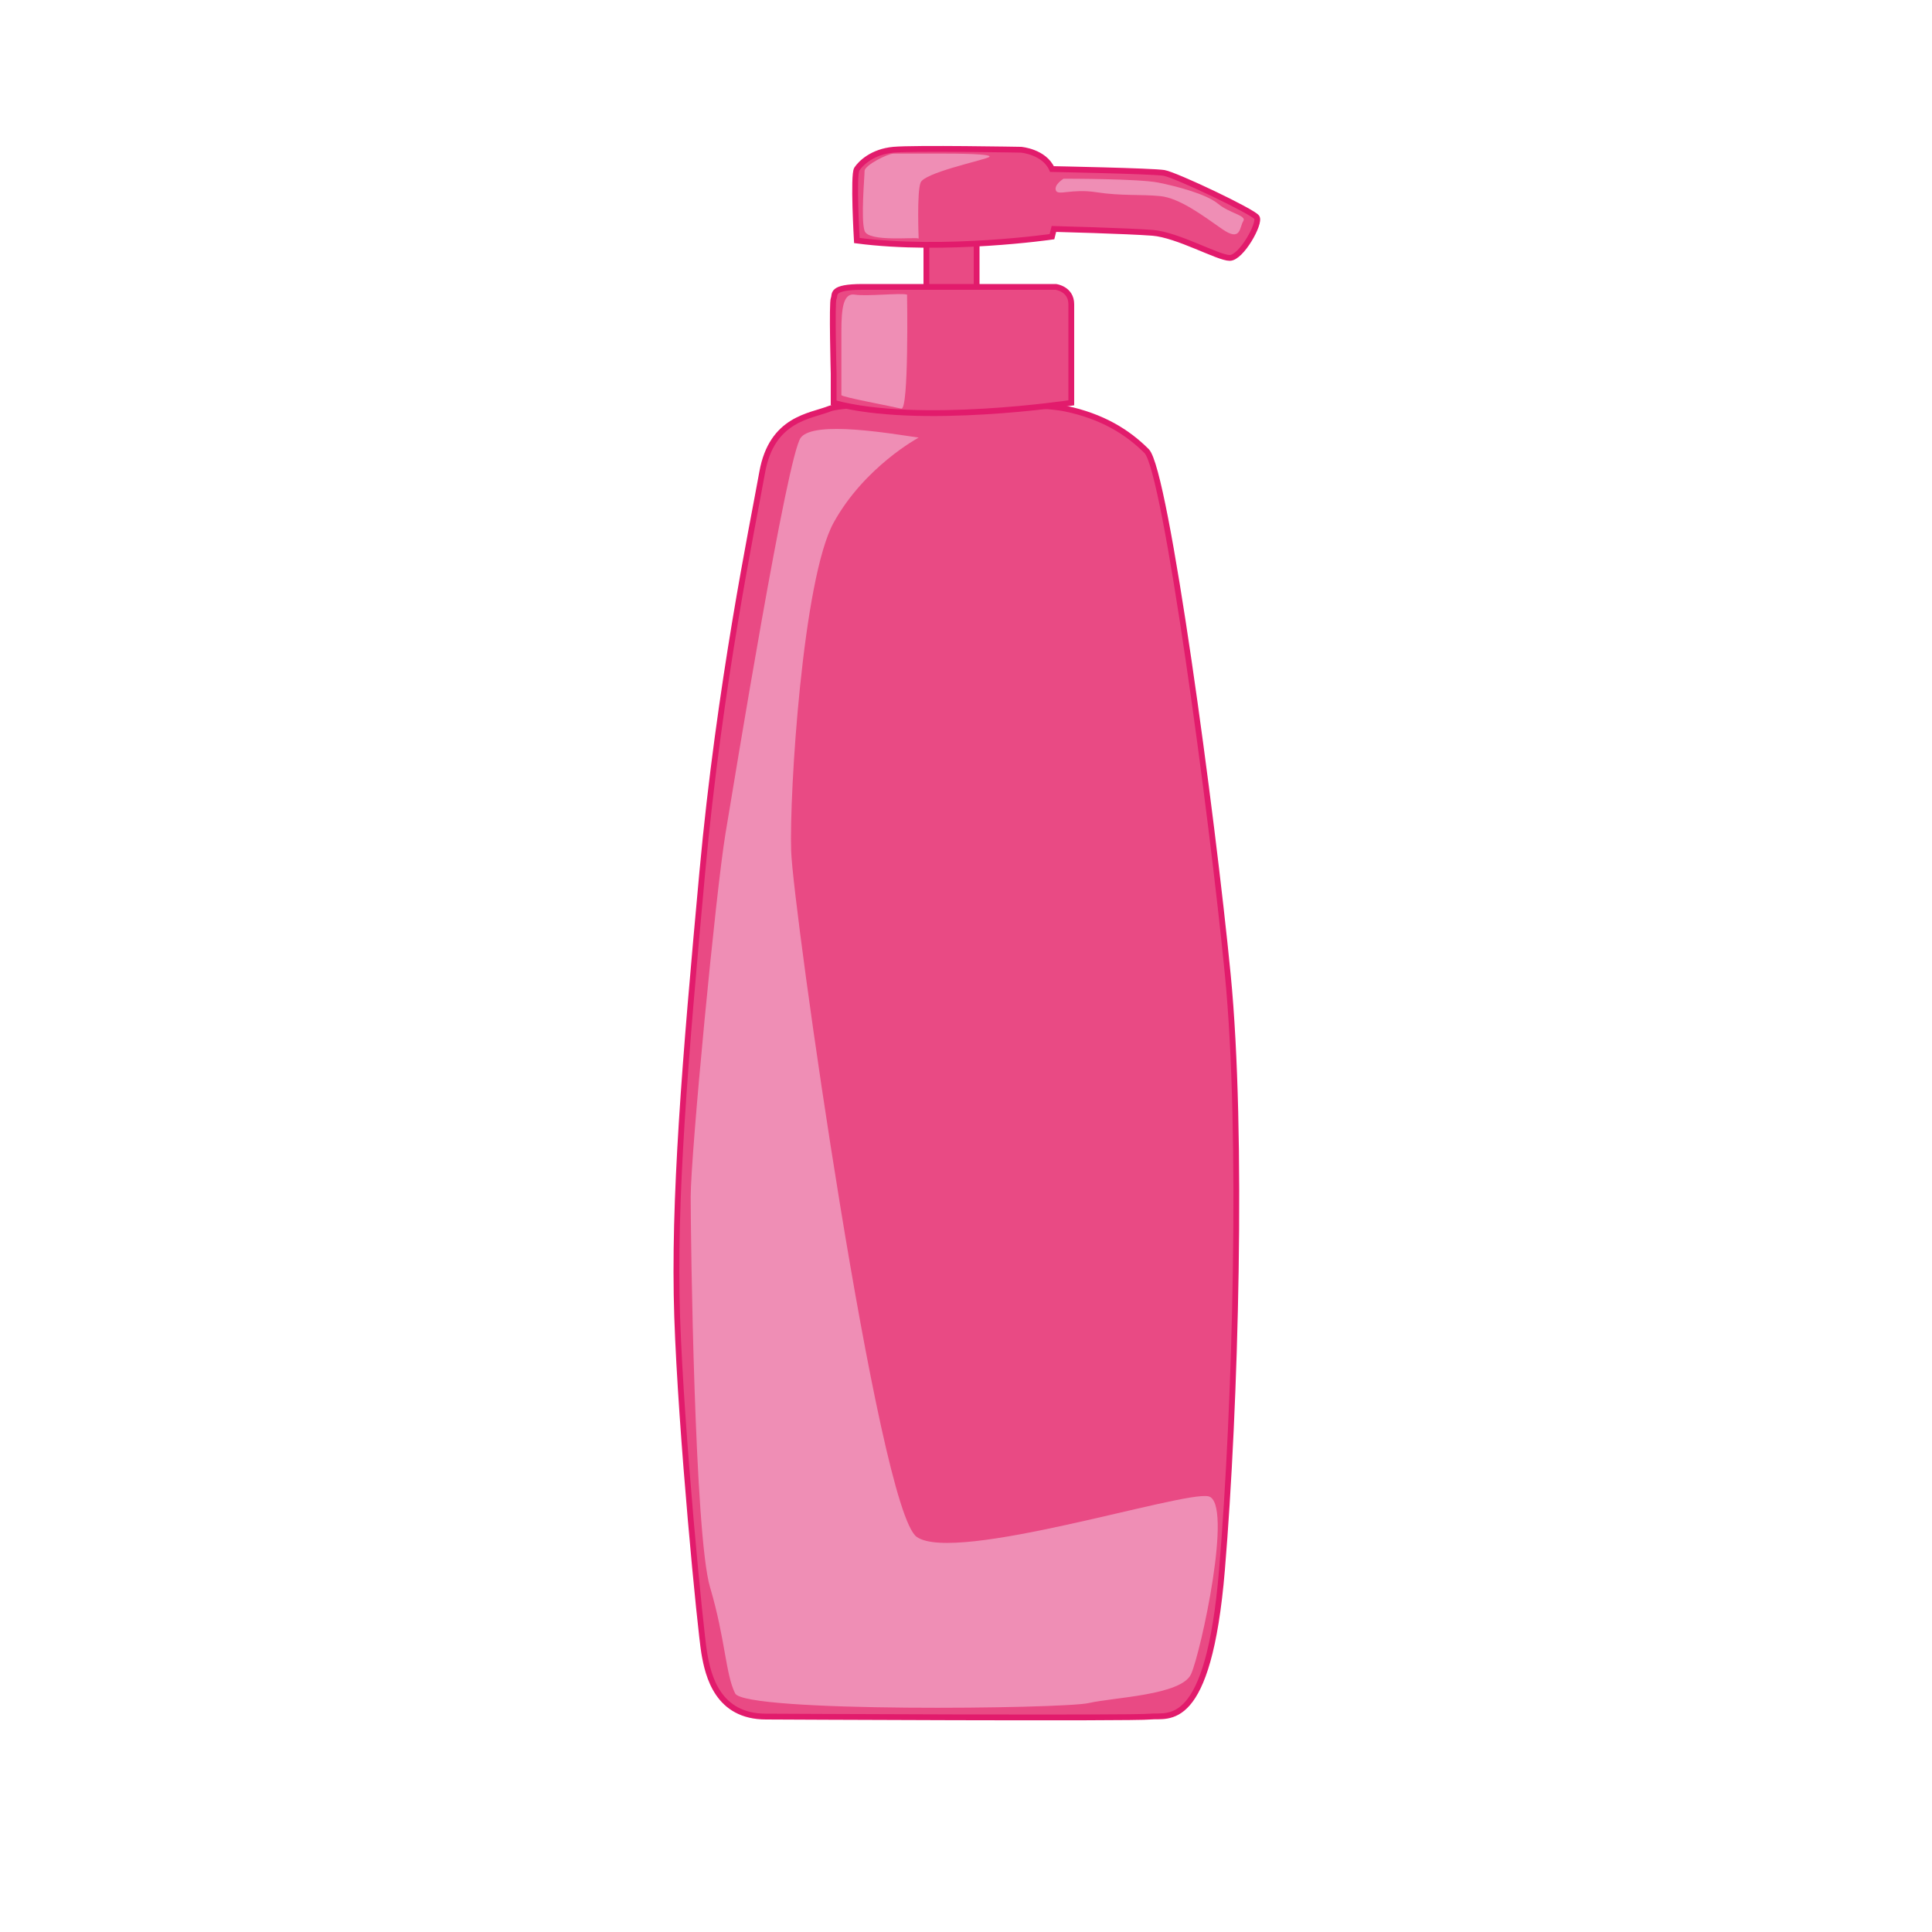<svg id="Layer_2" data-name="Layer 2" xmlns="http://www.w3.org/2000/svg" viewBox="0 0 1000 1000"><defs><style>.cls-1{fill:#e94a84;stroke:#e21b6c;stroke-miterlimit:10;stroke-width:3px;}.cls-2{fill:#ef8eb5;}</style></defs><title>shampoo</title><path class="cls-1" d="M396.5,888.5c2,0,190,1,199,0s30,8,37-76,11-226,3-308-32-261-42-271-23-18-42-22-112-4-122,0-30,5-35,33-22,109-31,207-15,170-13,230,12,162,14,174S371.5,888.5,396.5,888.5Z"/><rect class="cls-1" x="479.5" y="103.5" width="26" height="49"/><path class="cls-1" d="M431.5,193.5s-1-37,0-39-2-6,15-6h100s8,1,8,9v51s-79,12-123,0Z"/><path class="cls-1" d="M544.5,122.5s-55,8-101,2c0,0-2-34,0-37s8-9,19-10,66,0,66,0,12,1,16,10c0,0,52,1,58,2s46,20,48,23-8,21-14,21-27-12-40-13-51-2-51-2Z"/><path class="cls-2" d="M475.5,226.5c-14-2-54-9-61,0s-34,175-39,205-18,166-18,188,2,175,10,202,8,45,13,55,170,8,183,5,48-4,53-15,22-89,9-92-131,35-151,21-64-325-65-355,6-141,22-170S475.5,226.5,475.5,226.5Z"/><path class="cls-2" d="M469.5,152.5c-3-1-21,1-27,0s-7,7-7,19v33c0,1,27,6,31,7S469.5,152.5,469.5,152.5Z"/><path class="cls-2" d="M475.5,123.5c-1-1-26,2-28-4s0-28,0-31,12-9,15-9h26c4,0,28,0,23,2s-33,8-35,13S475.5,123.5,475.5,123.5Z"/><path class="cls-2" d="M550.5,92.5c2,0,39,0,49,2s25,6,31,11,15,6,13,9-1,11-11,4-22-16-32-17-20,0-33-2-20,2-21-1S550.5,92.5,550.5,92.5Z"/></svg>